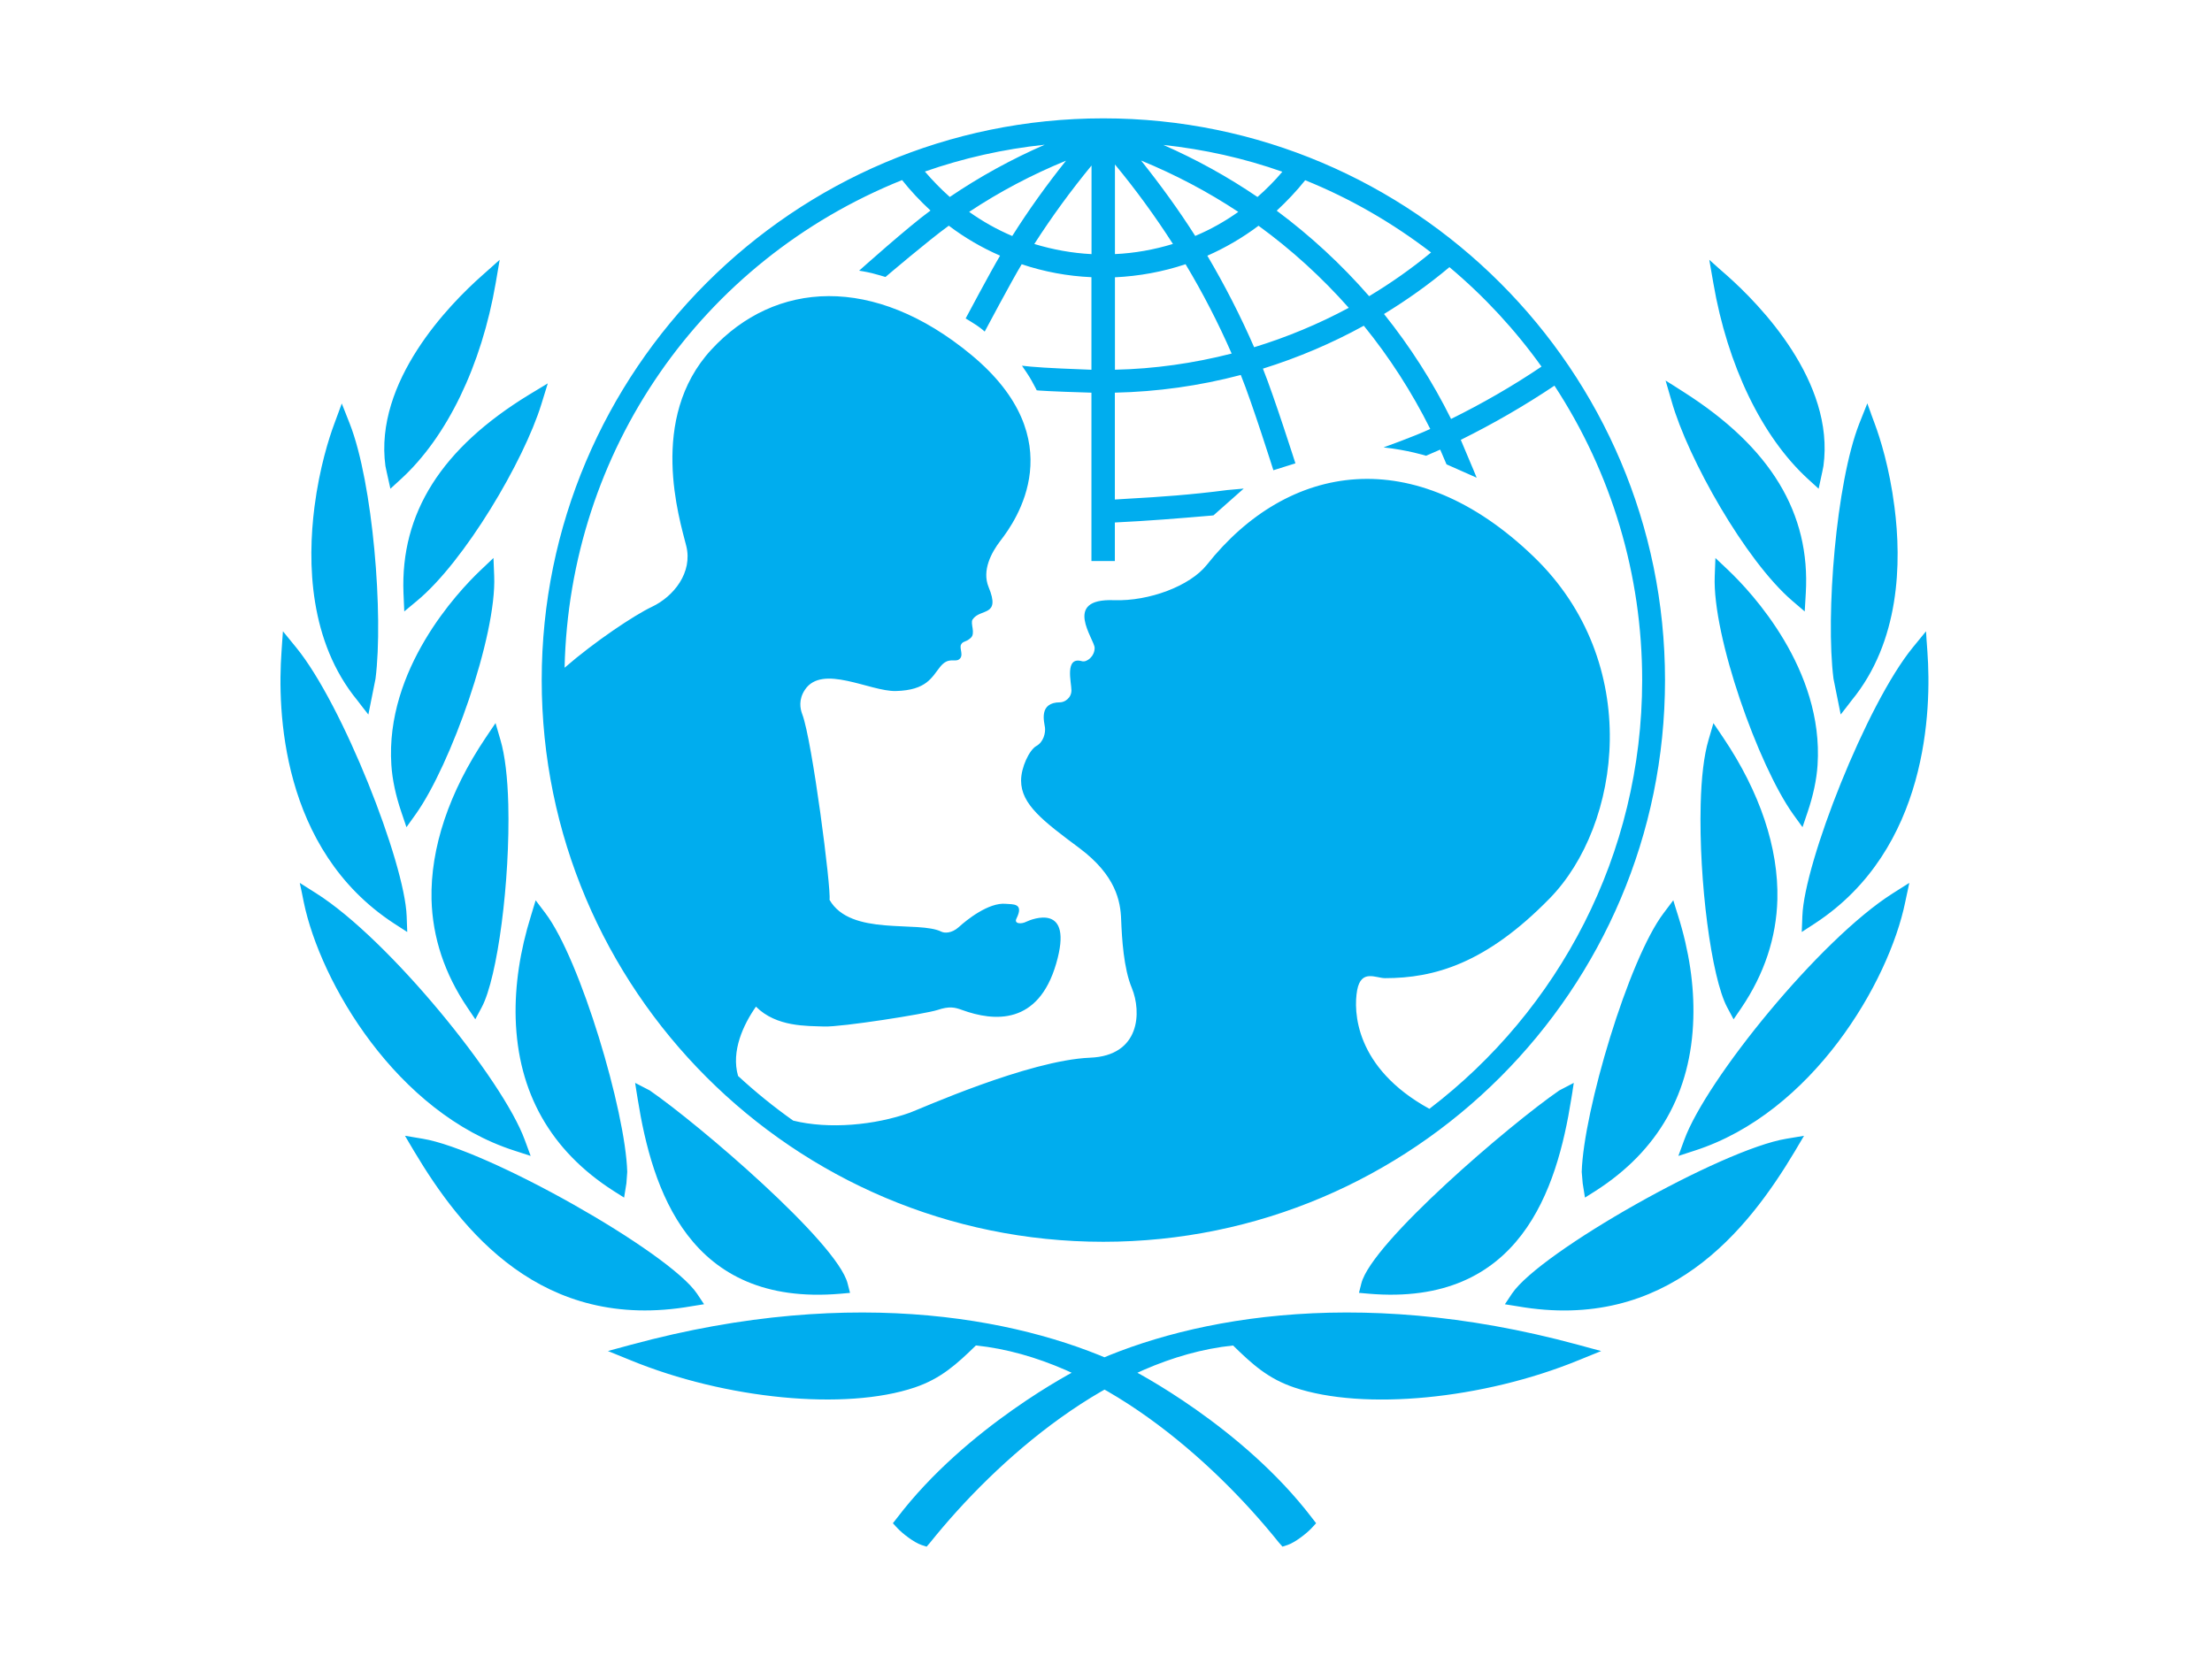 <?xml version="1.0" encoding="UTF-8"?>
<svg id="flag-icons-af" xmlns="http://www.w3.org/2000/svg" viewBox="0 0 640.6 481.9">
  <defs>
    <style>
      .cls-1 {
        fill: #00adee;
      }
    </style>
  </defs>
  <path class="cls-1" d="M319.52,34.28c-89.67,0-162.64,72.99-162.64,162.7s72.97,162.71,162.64,162.71,162.67-72.97,162.67-162.71S409.22,34.28,319.52,34.28M446.42,106.19c-8.31,5.61-17.12,10.68-26.19,15.16-5.33-10.77-11.88-20.99-19.42-30.4,6.69-4.08,13.06-8.62,18.95-13.57,10.08,8.46,19.03,18.13,26.66,28.8M378,52.21c12.96,5.24,25.2,12.29,36.44,20.92-5.6,4.63-11.61,8.86-17.94,12.66-7.98-9.16-16.98-17.48-26.76-24.76,2.95-2.75,5.74-5.68,8.25-8.83M390.6,89.16c-8.74,4.7-17.95,8.53-27.4,11.42-3.94-9.05-8.5-17.95-13.55-26.51,5.22-2.31,10.2-5.2,14.82-8.68,9.54,6.94,18.32,14.94,26.14,23.78M371.38,49.74c-2.22,2.63-4.64,5.07-7.21,7.32-8.59-5.85-17.74-10.9-27.26-15.08,11.85,1.28,23.39,3.86,34.47,7.77M358.62,61.37c-3.9,2.78-8.09,5.12-12.48,6.97-4.73-7.45-10.02-14.73-15.68-21.84,9.86,4.05,19.3,9.02,28.16,14.88M322.89,47.64c5.97,7.22,11.59,14.91,16.79,23.02-5.45,1.67-11.1,2.68-16.79,2.94v-25.96ZM322.89,80.32c6.97-.33,13.85-1.58,20.45-3.79,4.97,8.27,9.44,16.95,13.35,25.88-11.07,2.83-22.42,4.44-33.8,4.68v-26.77ZM316.11,47.93v25.68c-5.6-.29-11.16-1.29-16.57-2.94,5.03-7.84,10.57-15.43,16.57-22.73M293.15,68.36c-4.46-1.89-8.61-4.24-12.48-6.99,8.77-5.82,18.18-10.79,28.05-14.83-5.55,6.95-10.8,14.24-15.57,21.81M302.53,41.93c-9.6,4.19-18.82,9.25-27.47,15.12-2.63-2.33-4.99-4.78-7.21-7.36,11.17-3.91,22.78-6.51,34.68-7.77M413.96,321.18c-21.62-11.86-22.04-28.33-20.92-34.39,1.17-6.16,5.4-3.46,8.08-3.46,14.22,0,29.2-4.22,47.62-23.05,20.79-21.21,27.31-68.37-4.63-99.08-34.43-33.15-71.03-27.36-94.63,2.43-4.86,6.09-16.65,10.56-26.87,10.22-15.13-.59-5.6,11.34-5.6,13.82s-2.29,4.23-3.64,3.86c-5.14-1.47-3.08,6.14-3.08,8.44s-2.09,3.46-3.25,3.46c-6.36,0-4.61,5.74-4.41,7.3.18,1.51-.38,4.19-2.51,5.36-2.01,1.13-4.41,6.15-4.41,10,0,6.9,6.33,11.71,16.92,19.59,10.53,7.9,11.89,15.36,12.06,20.74.22,5.38.7,14.05,3.1,19.78,2.84,6.91,2.47,19.61-12.12,20.17-17.83.73-49.51,14.99-52.2,15.94-10.05,3.59-23.36,4.86-33.76,2.28-5.6-3.96-10.93-8.29-15.96-12.93-2.08-7.16,1.53-14.89,5.18-20.08,5.94,5.95,14.8,5.56,19.76,5.75,4.98.19,29.35-3.64,32.83-4.79,3.47-1.15,4.99-.76,7.09,0,9.33,3.4,22.09,4.41,27.27-13.44,5.19-17.85-7.09-12.86-8.63-12.13-1.54.8-3.66.61-2.87-.92,2.27-4.56-1.14-4.06-3.08-4.25-4.98-.5-11.52,4.79-13.62,6.73-2.13,1.92-4.25,1.74-5.02,1.35-6.61-3.32-26.33,1.45-32.43-9.25.57-2.84-5.02-46.25-7.89-53.75-.61-1.61-1.13-4.22.77-7.09,5.01-7.54,18.82.53,26.32.37,8.96-.24,10.4-3.97,12.85-7.02,2.38-2.93,4.12-1.29,5.39-2.1,1.63-1.05.08-3.18.65-4.32.59-1.13,1.27-.58,2.78-1.92,1.55-1.35-.19-4.21.57-5.36,2.22-3.35,8.26-.66,4.63-9.41-1.97-4.79.79-9.98,3.46-13.45,4.36-5.61,21.14-29.24-8.45-53.78-28.25-23.4-56.85-21.5-75.29-1.54-18.42,19.96-9.2,49.18-7.28,56.85,1.93,7.7-3.61,14.67-9.97,17.67-5.06,2.39-16.57,10.07-25.26,17.63,1.4-62.68,39.42-117.78,97.74-141.25,2.47,3.12,5.24,6.06,8.23,8.82-6.51,4.73-20.67,17.42-20.67,17.42,0,0,1.94.29,3.74.73,1.26.3,3.89,1.1,3.89,1.1,0,0,12.48-10.63,18.34-14.86,4.58,3.47,9.56,6.38,14.85,8.68-2.86,4.82-9.97,18.19-9.97,18.19,0,0,1.65.97,3.15,1.96,1.45.98,2.37,1.84,2.37,1.84,0,0,7.76-14.61,10.71-19.5,6.53,2.19,13.32,3.45,20.2,3.75v26.81c-3.81-.13-13.65-.52-17.63-.91l-2.49-.26,1.39,2.05c1.06,1.56,1.86,3.09,2.6,4.5l.28.57.65.07c2.89.22,11.85.54,15.2.62v48.77h6.78v-11.17c9.9-.48,18.16-1.16,28.13-2.01l.44-.06,8.75-7.75-4.78.43c-10.53,1.38-19.79,2.01-28.19,2.47,0,0-2.85.17-4.35.27v-30.95c12.25-.27,24.49-1.96,36.47-5.13,3.27,8.05,9.44,27.6,9.44,27.6l6.38-2s-6.17-19.37-9.41-27.43c10.14-3.16,19.95-7.33,29.22-12.43,7.47,9.2,13.93,19.25,19.24,29.9-4.81,2.24-13.55,5.34-13.52,5.34,7,.76,12.31,2.42,12.31,2.42,0,0,2.48-1.06,4.09-1.78.62,1.41,1.83,4.27,1.83,4.27l8.73,3.87-1-2.43s-2.9-6.94-3.6-8.54c9.29-4.59,18.4-9.85,27.13-15.69,16.6,25.38,25.4,54.84,25.4,85.28,0,50.63-24.21,95.66-61.65,124.21M144.71,75.25l-1.15,6.71c-4.1,23.9-14.1,44.61-27.46,56.82l-3.04,2.78s-1.08-4.83-1.08-4.86c0,0-.33-1.62-.36-1.71-3.31-24.47,18.46-46.76,28.01-55.21l2.53-2.25,2.55-2.28ZM98.97,116.85l2.3,5.83c6.75,17.18,9.81,55.58,7.48,73.92l-2.07,10.37-1.62-2.06s-1.57-2.03-1.55-2.02c-14.02-17.06-14.5-39.91-12.44-56.06,1.47-11.42,4.22-19.99,5.74-24.07l1.09-2.95,1.08-2.95ZM81.95,182.86l3.81,4.67c13.48,16.46,31.45,62.41,32.01,77.81l.17,4.62s-3.9-2.51-3.9-2.52c-32.86-21.53-33.7-62.1-32.52-78.54l.2-3.02.22-3.01ZM86.8,255.73l4.77,3.02c21.14,13.37,54.06,54.01,60.41,71.46l1.7,4.61-4.67-1.52c-34.16-10.94-56.26-48.73-61.05-72.03l-.56-2.79-.59-2.75ZM158.65,111.02l-1.86,6.03c-5.08,16.51-22.26,45.59-36.02,56.98l-3.69,3.07-.23-5.3c-.9-23.18,11.01-41.99,36.41-57.5l2.7-1.63,2.7-1.63ZM142.91,161.63l.21,5.25c.7,17.4-12.62,54.77-22.7,68.93l-2.71,3.79-1.49-4.41c-1.62-4.77-2.6-9.34-2.88-13.6-1.82-27.71,19.23-50.13,25.73-56.32l1.92-1.82,1.91-1.82ZM143.51,209.45l1.42,4.88c1.3,4.39,2.07,10.87,2.27,18.67.55,22.14-3.1,50.12-7.68,58.74l-1.87,3.5-2.22-3.3c-6.66-9.81-10.17-20.37-10.46-31.41-.34-14.9,5.08-31.1,15.69-46.86l1.43-2.13,1.42-2.1ZM155.12,260.77l2.82,3.72c10.17,13.46,23.22,57.46,23.71,74.95,0,0-.24,3.21-.24,3.31l-.67,4.14-3.07-1.94c-18.2-11.67-27.71-28.49-28.33-49.99-.26-9.49,1.24-19.51,4.44-29.74l.67-2.22.68-2.23ZM117.28,328.98l5.07.85c18.63,3.03,71.37,32.8,79.5,44.87l2.05,3.08-3.63.58c-43.46,7.61-66.69-22.02-80.37-44.95l-1.31-2.21-1.31-2.23ZM182.85,389.49c65.65-17.81,115.7-7.02,144.04,6.83,1.42.63,32.92,16.94,53.03,43.3l1.23,1.59-1.35,1.46c-1.41,1.51-4.75,4.11-6.9,4.84l-1.49.48s-1.06-1.17-1.06-1.2c-19.27-24.03-52.37-53.41-87.72-57.07-5.61,5.47-10.17,9.61-17.73,12.17-20.07,6.77-54.71,3.43-82.31-7.9l-6.54-2.66,6.81-1.85h0M183.95,313.67l4.23,2.19c14.04,9.68,54.3,44.06,57.29,55.9l.7,2.73-2.83.25c-43.93,3.77-54.51-30.37-58.66-56.39l-.38-2.33-.36-2.34ZM497.55,77.53l2.57,2.25c9.52,8.45,31.31,30.74,27.95,55.21-.01.08-.34,1.71-.34,1.71,0,.03-1.05,4.86-1.05,4.86l-3.05-2.78c-13.36-12.21-23.36-32.92-27.45-56.82l-1.17-6.71,2.55,2.28ZM541.84,119.8l1.09,2.95c1.52,4.08,4.26,12.65,5.71,24.07,2.09,16.15,1.61,39-12.41,56.06.02-.01-1.55,2.02-1.55,2.02l-1.61,2.06-2.09-10.37c-2.32-18.34.74-56.75,7.48-73.92l2.32-5.83,1.07,2.95ZM557.98,185.88l.21,3.02c1.17,16.44.31,57.01-32.53,78.54,0,.01-3.87,2.52-3.87,2.52l.18-4.62c.54-15.41,18.53-61.35,31.99-77.81l3.82-4.67.19,3.01ZM552.35,258.48l-.59,2.79c-4.77,23.31-26.91,61.09-61.03,72.03l-4.67,1.52,1.69-4.61c6.35-17.45,39.28-58.08,60.42-71.46l4.77-3.02-.58,2.75ZM485.02,111.9l2.69,1.72c25.09,16,36.62,35.02,35.25,58.2l-.31,5.29-3.66-3.13c-13.53-11.66-30.15-41.08-34.87-57.7l-1.76-6.05,2.66,1.67ZM498.72,163.45l1.91,1.82c6.51,6.19,27.57,28.61,25.74,56.32-.28,4.26-1.26,8.83-2.87,13.6l-1.49,4.41-2.74-3.79c-10.06-14.15-23.38-51.53-22.68-68.93l.2-5.25,1.92,1.82ZM497.63,211.55l1.43,2.13c10.62,15.76,16.04,31.96,15.67,46.86-.29,11.03-3.78,21.6-10.43,31.41l-2.25,3.3-1.87-3.5c-4.57-8.62-8.22-36.6-7.66-58.74.19-7.8.96-14.27,2.27-18.67l1.42-4.88,1.42,2.1ZM485.27,263l.7,2.22c3.22,10.23,4.7,20.25,4.42,29.74-.6,21.51-10.12,38.32-28.3,49.99-.02,0-3.08,1.94-3.08,1.94l-.66-4.14c-.02-.1-.28-3.31-.28-3.31.5-17.49,13.52-61.5,23.72-74.95l2.8-3.72.68,2.23ZM521.13,331.21l-1.3,2.21c-13.71,22.93-36.9,52.56-80.37,44.95l-3.64-.58,2.05-3.08c8.12-12.08,60.84-41.84,79.49-44.87.01,0,5.09-.85,5.09-.85l-1.32,2.23ZM312.82,396.31c28.34-13.84,78.42-24.63,144.06-6.82l6.82,1.85-6.55,2.66c-27.64,11.33-62.24,14.67-82.31,7.9-7.58-2.55-12.14-6.7-17.74-12.17-35.35,3.67-68.45,33.04-87.72,57.07,0,.02-1.03,1.2-1.03,1.2l-1.47-.48c-2.2-.74-5.53-3.33-6.94-4.84l-1.36-1.46,1.24-1.59c20.08-26.36,51.62-42.67,53-43.3M455.42,316.01l-.38,2.33c-4.14,26.02-14.72,60.16-58.67,56.39l-2.81-.25.69-2.73c2.97-11.84,43.23-46.22,57.33-55.9l4.19-2.19-.36,2.34Z"/>
</svg>